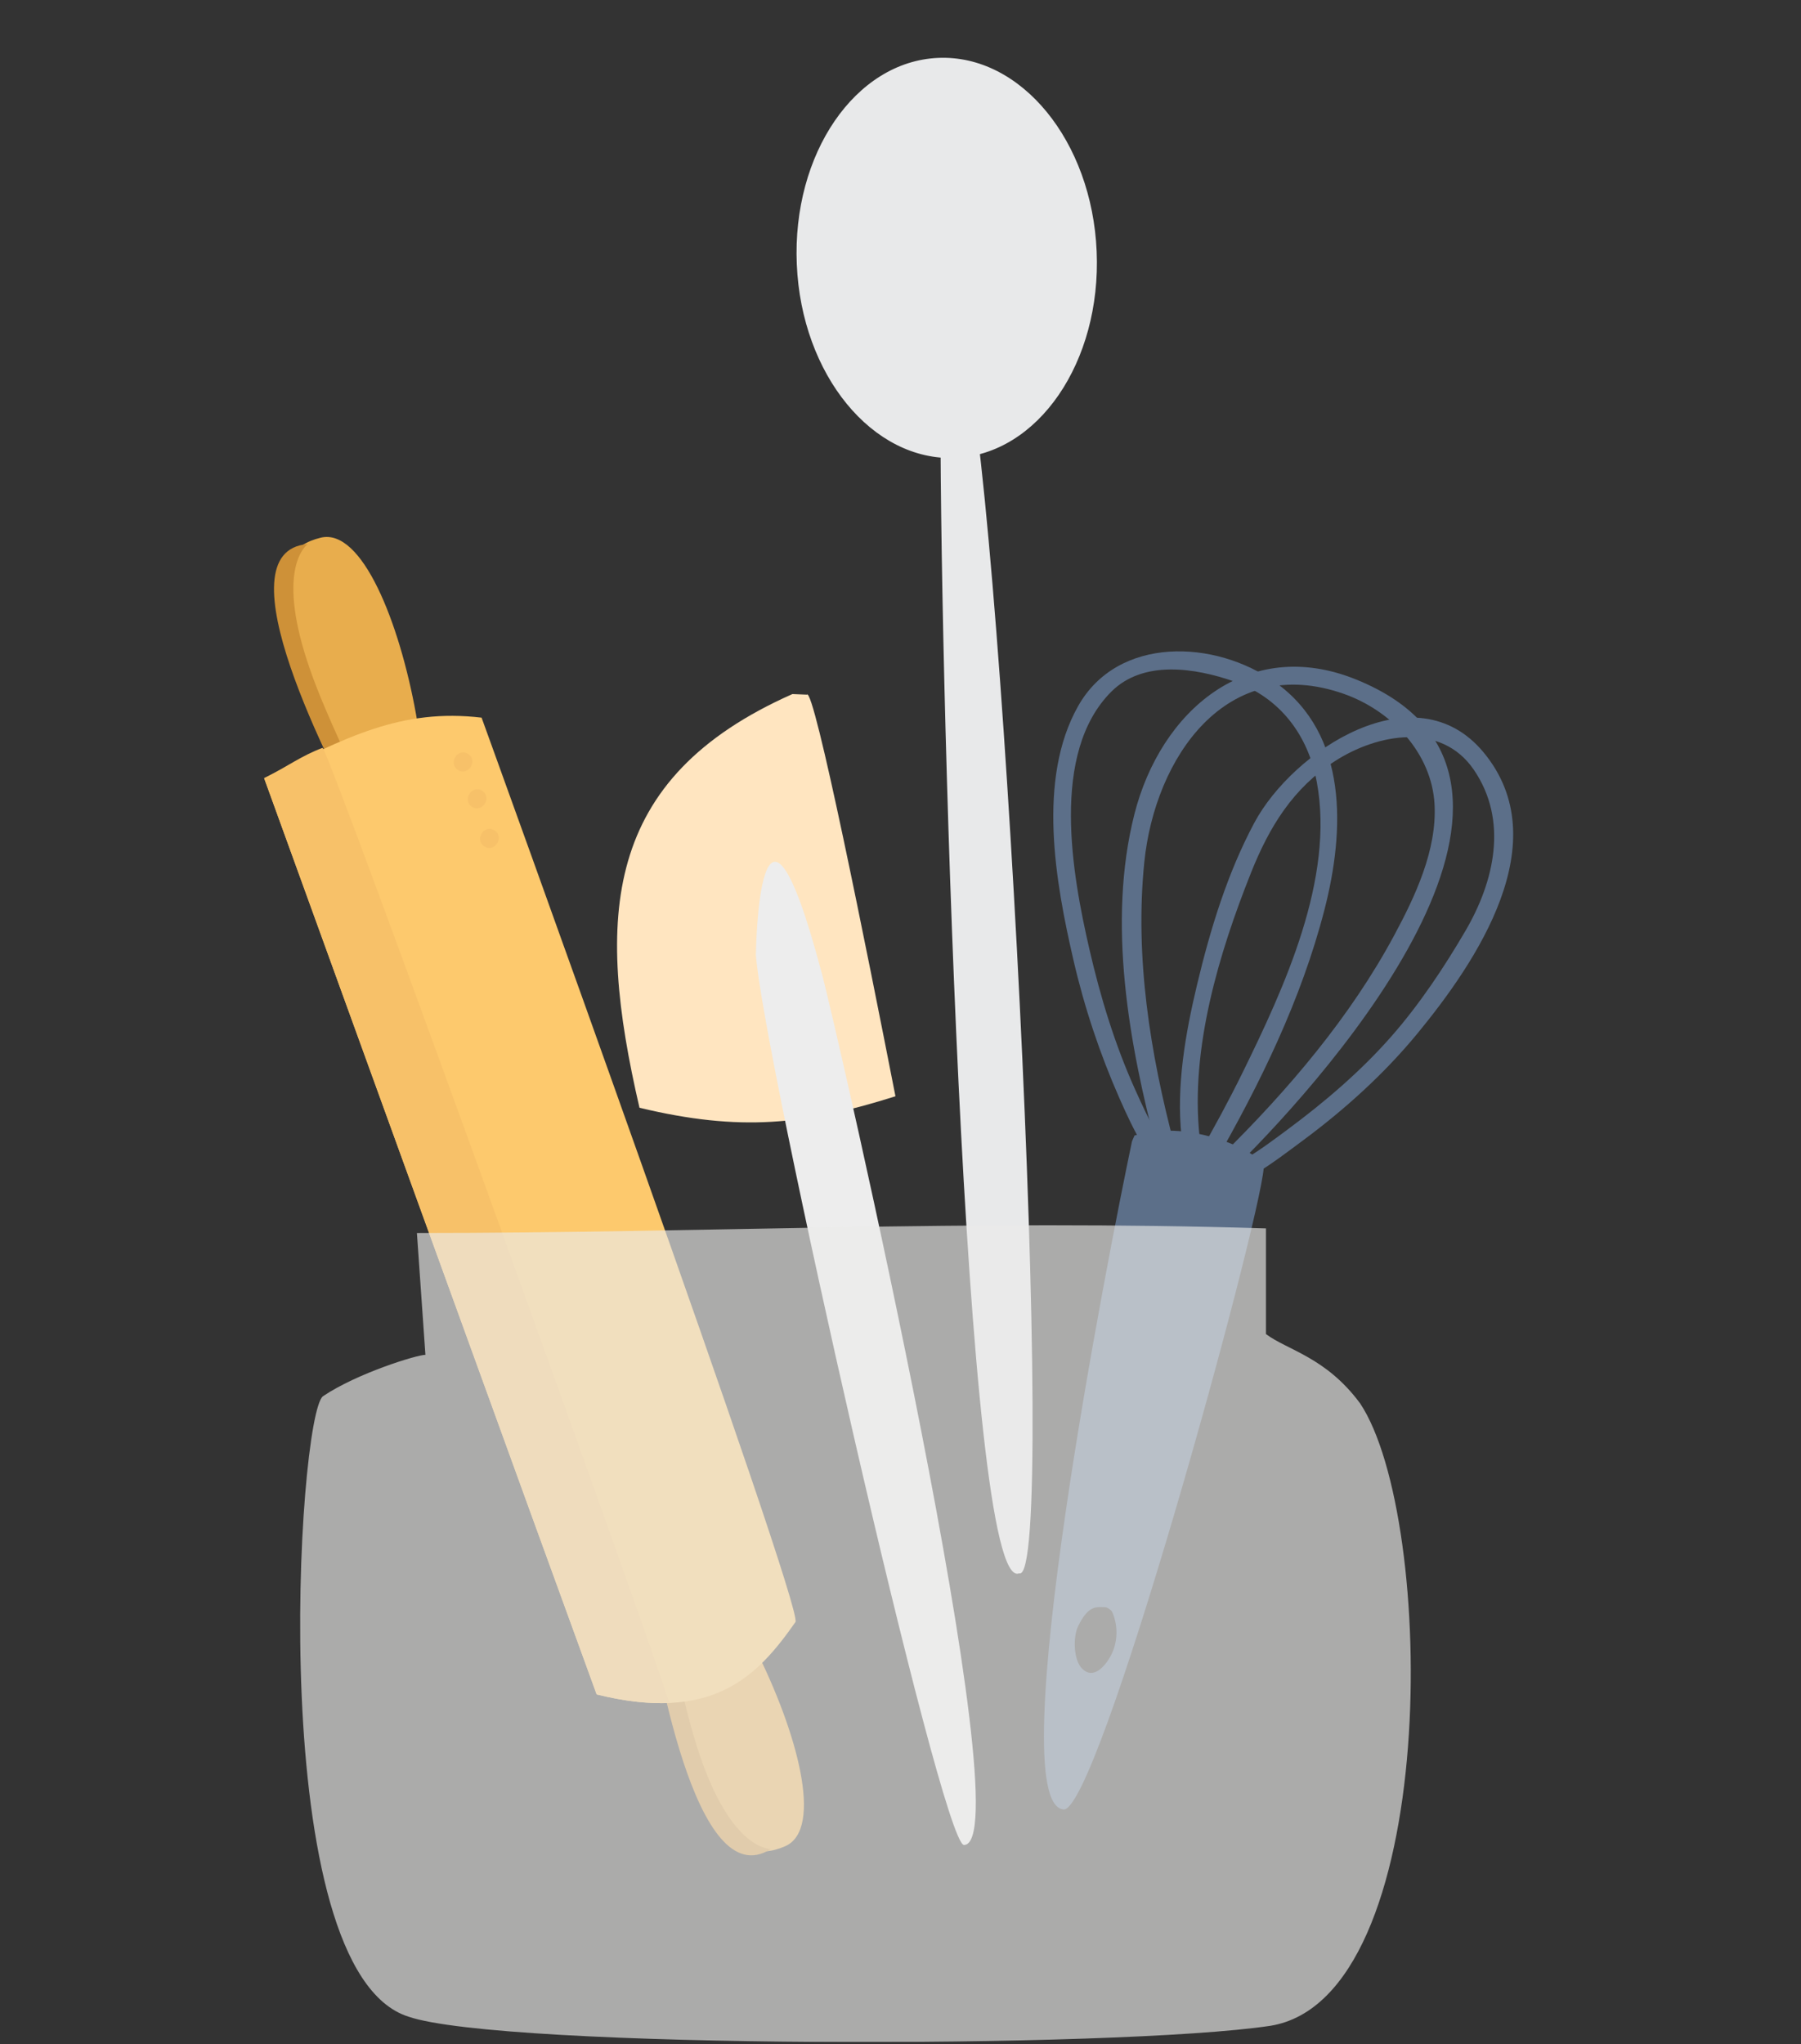 <svg width="290" height="329" viewBox="0 0 290 329" fill="none" xmlns="http://www.w3.org/2000/svg">
<rect x="0" y="0" width="290" height="329" fill="#333333" stroke="none"/>
<g clip-path="url(#clip0_338_8220)">
<path d="M151.453 63.479C151.173 102.194 155.223 256.832 164.097 253.226C170.641 255.527 160.849 72.111 155.01 56.239C153.831 58.868 153.328 62.116 152.797 64.716" fill="#E8E9EA"/>
<path d="M176.586 40.472C177.35 58.249 167.152 73.126 153.821 73.697C140.491 74.267 129.055 60.318 128.301 42.541C127.538 24.764 137.726 9.887 151.066 9.317C164.397 8.746 175.832 22.695 176.586 40.472Z" fill="#E8E9EA"/>
<path fill-rule="evenodd" clip-rule="evenodd" d="M62.582 140.628C58.338 131.638 32.944 90.941 51.668 86.533C64.95 83.411 75.729 147.433 62.157 140.357" fill="#E8AD4D"/>
<path fill-rule="evenodd" clip-rule="evenodd" d="M59.489 135.06C53.138 123.228 35.225 88.766 49.513 87.568C49.716 87.548 44.65 90.506 49.02 104.997C53.544 119.98 66.014 138.985 58.783 135.215" fill="#CE9138"/>
<path fill-rule="evenodd" clip-rule="evenodd" d="M102.592 247.377C104.622 257.112 108.847 304.894 126.44 297.141C138.92 291.641 108.982 234.028 102.409 247.851" fill="#E8AD4D"/>
<path fill-rule="evenodd" clip-rule="evenodd" d="M103.472 253.689C105.521 266.962 111.969 305.261 124.091 297.615C124.265 297.508 118.436 298.195 113.206 283.994C107.803 269.311 106.314 246.623 102.815 253.979" fill="#CE9138"/>
<path fill-rule="evenodd" clip-rule="evenodd" d="M77.546 115.504C64.68 113.987 55.767 118.578 42.533 125.248C42.533 125.248 90.335 257.063 96.077 272.713C114.801 277.334 121.955 269.823 128.083 261.065C129.543 258.987 77.546 115.504 77.546 115.504Z" fill="#FDC96D"/>
<path fill-rule="evenodd" clip-rule="evenodd" d="M51.929 120.367C48.488 121.662 46.429 123.286 42.533 125.248C42.533 125.248 90.335 257.063 96.077 272.713C100.582 273.825 104.149 274.212 107.735 274.096C108.363 274.076 52.79 120.038 51.929 120.367Z" fill="#F7C169"/>
<path d="M73.737 123.924C75.4 124.978 77.034 122.397 75.371 121.343C73.708 120.289 72.084 122.87 73.737 123.924Z" fill="#F7C169"/>
<path d="M75.999 129.859C77.662 130.913 79.296 128.332 77.633 127.278C75.97 126.225 74.346 128.806 75.999 129.859Z" fill="#F7C169"/>
<path d="M77.991 136.23C79.653 137.283 81.287 134.702 79.615 133.649C77.952 132.595 76.328 135.176 77.991 136.23Z" fill="#F7C169"/>
<path d="M127.6 111.706C96.976 125.268 95.855 147.579 102.969 178.29C119.267 182.195 129.688 181.025 144.188 176.443C139.625 153.176 131.051 110.236 129.91 111.802" fill="#FFE5C0"/>
<path d="M132.327 156.626C134.84 166.138 164.884 296.822 155.218 296.948C151.477 296.609 122.834 169.638 121.713 153.678C121.713 153.678 122.138 118.095 132.317 156.626H132.327Z" fill="#EDEDED"/>
<path d="M189.109 184.321C185.194 169.56 182.71 154.045 184.256 138.772C185.967 121.962 197.442 105.016 216.388 111.676C224.044 114.373 230.55 121.188 230.995 129.482C231.381 136.819 227.892 144.234 224.508 150.517C217.452 163.654 207.418 175.438 196.833 185.858C195.499 187.173 197.529 189.242 198.863 187.927C214.9 172.161 256.379 124.765 218.37 109.366C200.902 102.29 186.876 114.431 182.661 131.048C178.253 148.448 181.782 168.052 186.296 185.066C186.779 186.873 189.583 186.129 189.099 184.312L189.109 184.321Z" fill="#5C6F89"/>
<path d="M193.15 182.871C191.642 168.797 196.282 153.388 201.444 140.454C204.373 133.107 208.181 126.872 214.948 122.503C221.802 118.076 232.048 116.191 237.307 123.876C242.904 132.054 240.603 141.865 236.012 149.744C232.57 155.65 228.52 161.721 224.006 166.844C219.066 172.451 213.276 177.39 207.282 181.827C203.155 184.892 198.118 188.729 192.898 189.551C191.052 189.841 191.816 192.644 193.652 192.354C199.549 191.426 205.078 187.047 209.718 183.616C216.495 178.599 222.884 172.847 228.249 166.322C237.742 154.78 250.792 135.505 238.912 121.121C227.901 107.79 208.181 120.821 201.975 132.421C197.635 140.531 194.88 149.57 192.753 158.482C190.878 166.332 189.38 174.8 190.25 182.881C190.443 184.718 193.353 184.737 193.15 182.881V182.871Z" fill="#5C6F89"/>
<path d="M191.603 189.329C187.504 185.665 184.991 180.261 182.768 175.331C179.52 168.12 177.19 160.483 175.421 152.789C172.656 140.802 169.07 121.198 178.94 111.328C184.111 106.166 192.454 107.51 198.65 109.656C206.093 112.237 210.637 118.308 212.038 125.886C214.919 141.45 206.76 159.014 200.1 172.596C197.877 177.12 195.47 181.557 192.956 185.926C192.028 187.55 194.522 189.029 195.45 187.405C202.865 174.5 209.554 160.851 213.276 146.38C216.524 133.745 217.171 118.259 205.388 109.84C195.682 102.909 180.013 102.29 173.604 113.639C166.953 125.422 169.969 142.068 172.84 154.48C174.599 162.117 177.093 169.589 180.254 176.762C182.516 181.905 185.271 187.54 189.534 191.349C190.926 192.596 193.005 190.566 191.603 189.319V189.329Z" fill="#5C6F89"/>
<path d="M203.493 187.908C203.657 185.752 191.748 179.875 182.681 182.755L182.275 183.693C178.466 201.731 161.192 289.717 171.148 291.215C176.523 292.907 202.768 197.41 203.493 187.908ZM174.28 268.605C172.811 267.155 172.772 263.404 173.613 261.713C174.048 260.833 174.628 259.779 175.45 259.17C176.262 258.571 176.939 258.658 177.867 258.677C177.886 258.677 177.896 258.677 177.915 258.677C177.944 258.677 177.963 258.677 177.992 258.677C178.273 258.677 178.959 259.141 179.104 259.47C180.158 261.925 179.897 264.555 178.862 266.478C177.876 268.305 176.02 270.306 174.29 268.605H174.28Z" fill="#5C6F89"/>
<g opacity="0.65">
<path d="M218.964 225.811C213.46 218.411 207.292 217.301 203.848 214.716V197.706C155.75 196.231 113.847 198.45 67.132 198.45L68.501 218.056C67.132 218.056 57.507 221.018 52.016 224.713C47.895 227.675 42.391 317.172 65.762 324.573C80.878 329.754 179.813 329.754 204.553 326.049C232.032 321.61 231.354 244.308 218.977 225.822L218.964 225.811Z" fill="#EBEBEA"/>
</g>
</g>
<defs>
<clipPath id="clip0_338_8220">
<rect width="290" height="328.667" fill="white"/>
</clipPath>
</defs>
</svg>

